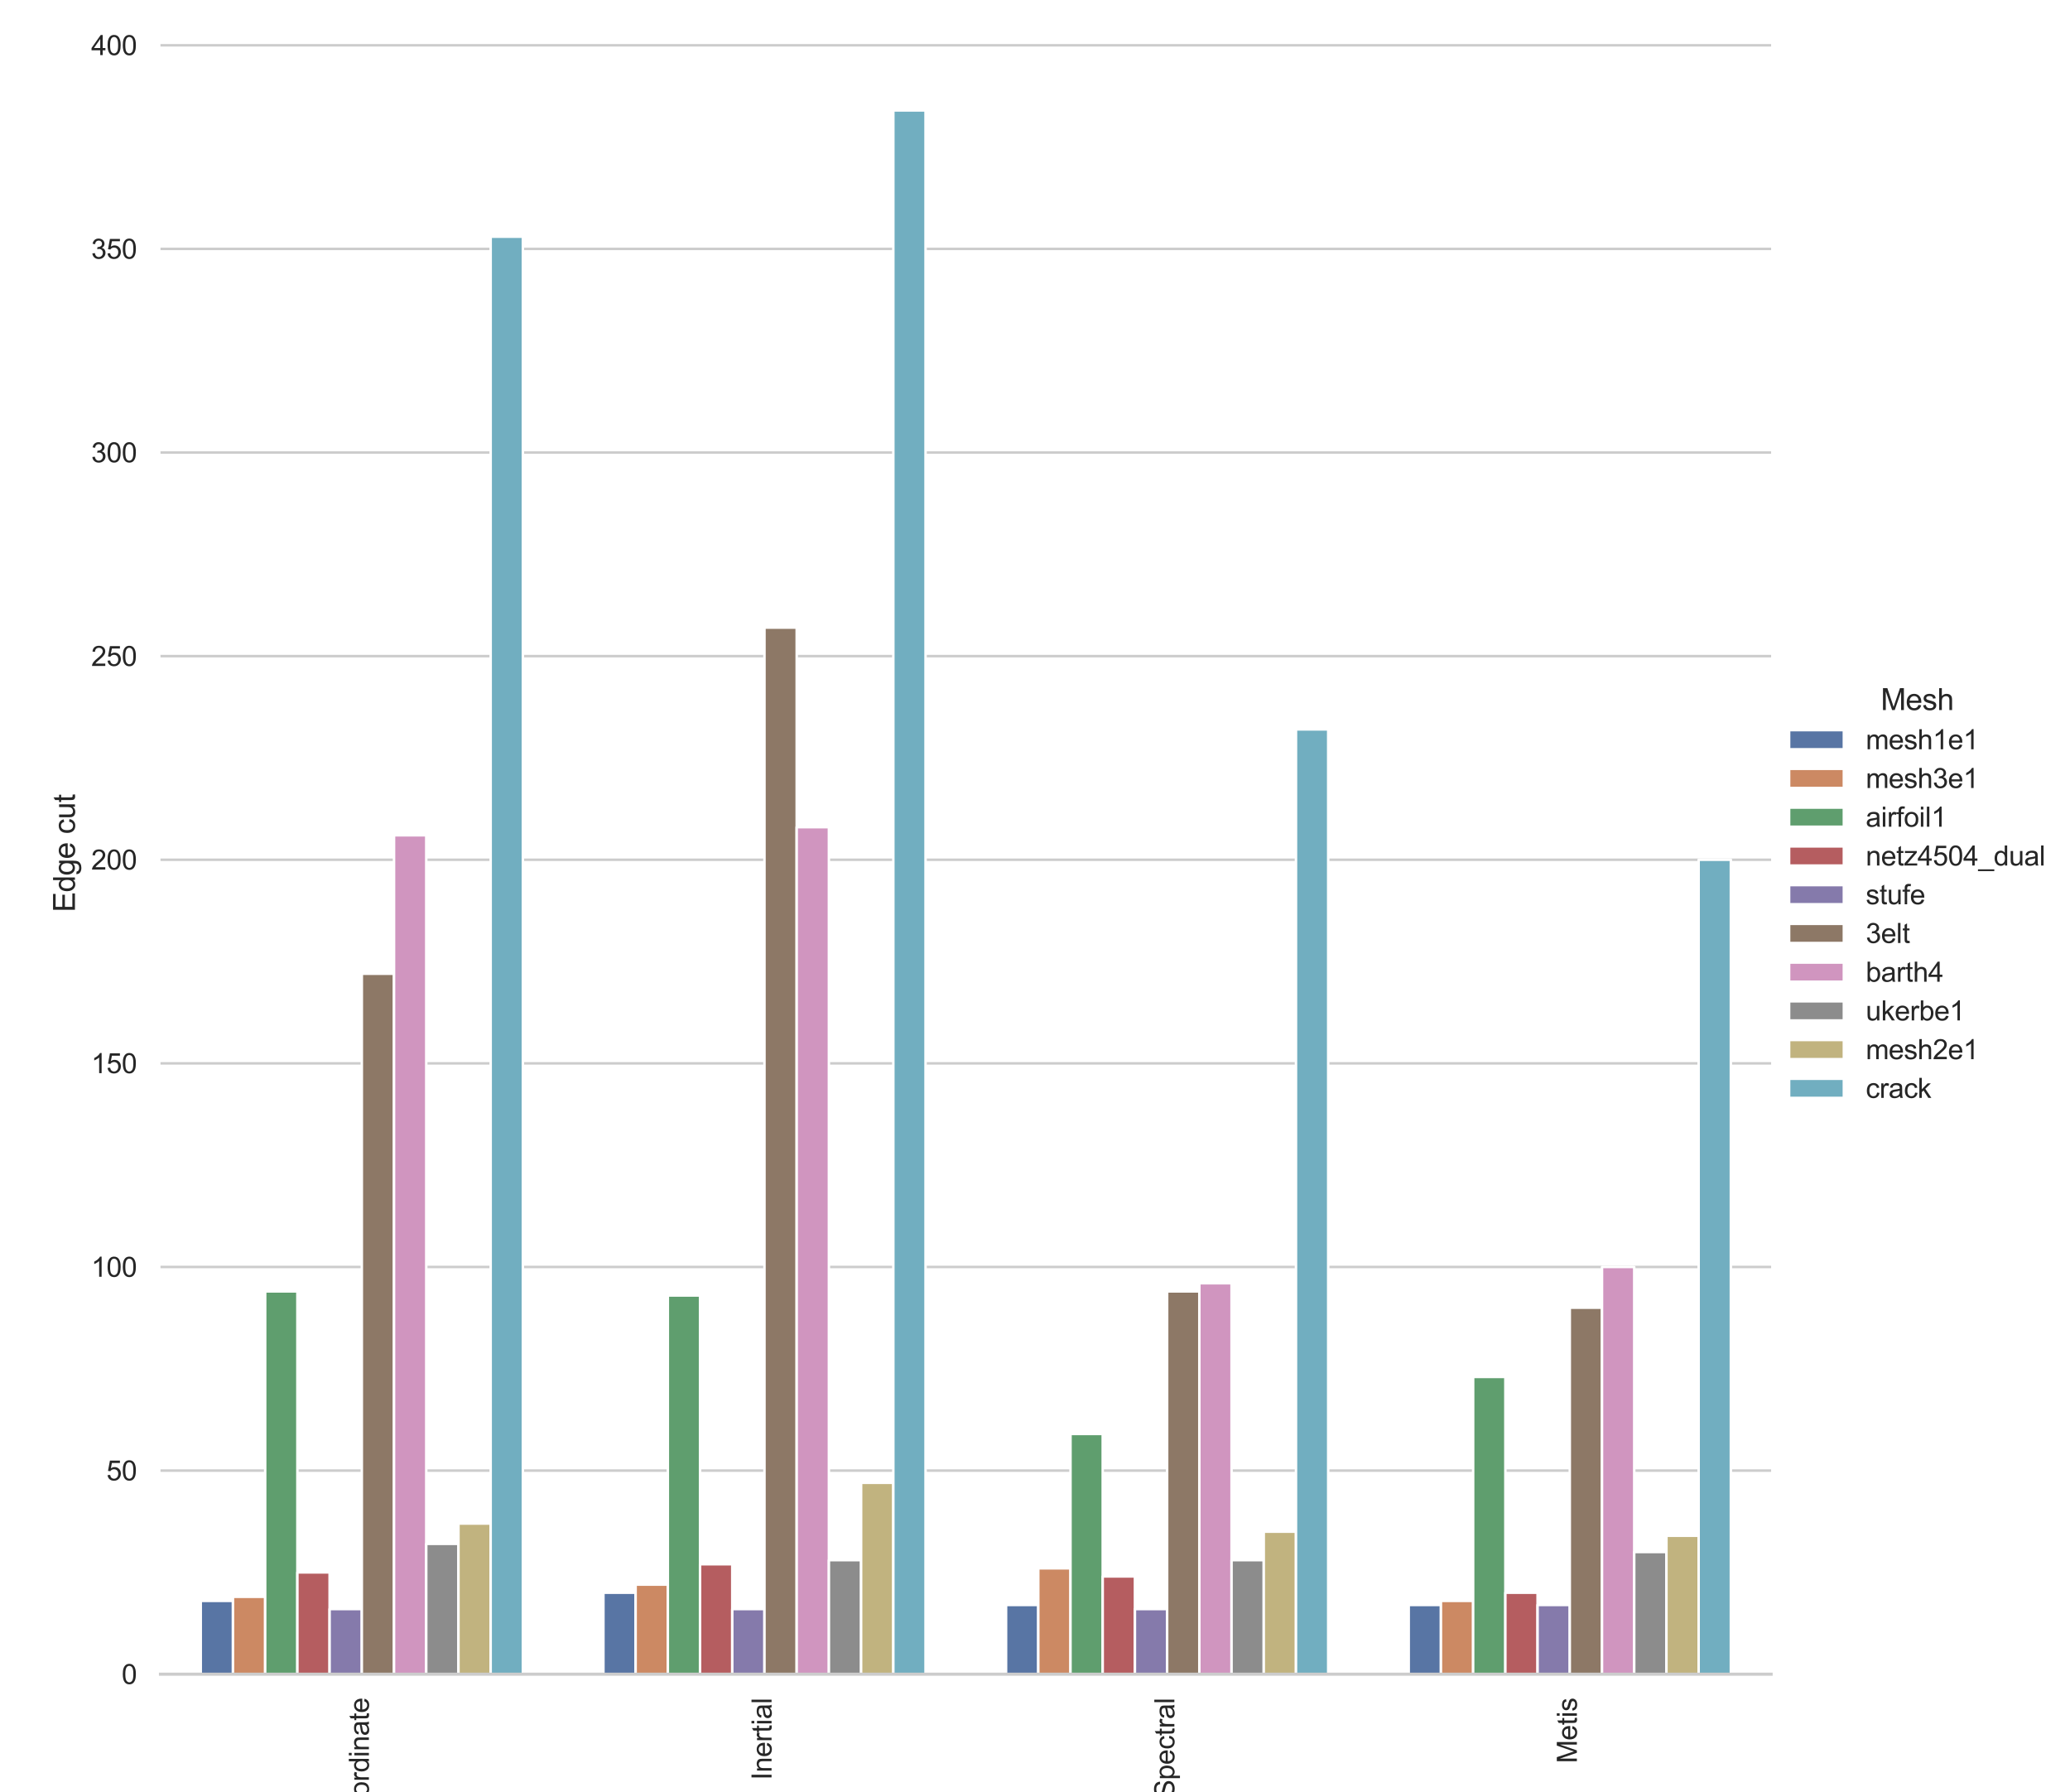 <?xml version="1.0" encoding="utf-8" standalone="no"?>
<!DOCTYPE svg PUBLIC "-//W3C//DTD SVG 1.1//EN"
  "http://www.w3.org/Graphics/SVG/1.1/DTD/svg11.dtd">
<svg xmlns:xlink="http://www.w3.org/1999/xlink" width="831.78pt" height="720pt" viewBox="0 0 831.78 720" xmlns="http://www.w3.org/2000/svg" version="1.1">
 <defs>
  <style type="text/css">*{stroke-linejoin: round; stroke-linecap: butt}</style>
 </defs>
 <g id="figure_1">
  <g id="patch_1">
   <path d="M 0 720 
L 831.78 720 
L 831.78 0 
L 0 0 
z
" style="fill: #ffffff"/>
  </g>
  <g id="axes_1">
   <g id="patch_2">
    <path d="M 64.489 672.66 
L 711.682 672.66 
L 711.682 12.96 
L 64.489 12.96 
z
" style="fill: #ffffff"/>
   </g>
   <g id="matplotlib.axis_1">
    <g id="xtick_1">
     <g id="text_1">
      <!-- Coordinate -->
      <g style="fill: #262626" transform="translate(148.232 735.969) rotate(-90) scale(0.11 -0.11)">
       <defs>
        <path id="ArialMT-43" d="M 3763 1606 
L 4369 1453 
Q 4178 706 3683 314 
Q 3188 -78 2472 -78 
Q 1731 -78 1267 223 
Q 803 525 561 1097 
Q 319 1669 319 2325 
Q 319 3041 592 3573 
Q 866 4106 1370 4382 
Q 1875 4659 2481 4659 
Q 3169 4659 3637 4309 
Q 4106 3959 4291 3325 
L 3694 3184 
Q 3534 3684 3231 3912 
Q 2928 4141 2469 4141 
Q 1941 4141 1586 3887 
Q 1231 3634 1087 3207 
Q 944 2781 944 2328 
Q 944 1744 1114 1308 
Q 1284 872 1643 656 
Q 2003 441 2422 441 
Q 2931 441 3284 734 
Q 3638 1028 3763 1606 
z
" transform="scale(0.016)"/>
        <path id="ArialMT-6f" d="M 213 1659 
Q 213 2581 725 3025 
Q 1153 3394 1769 3394 
Q 2453 3394 2887 2945 
Q 3322 2497 3322 1706 
Q 3322 1066 3130 698 
Q 2938 331 2570 128 
Q 2203 -75 1769 -75 
Q 1072 -75 642 372 
Q 213 819 213 1659 
z
M 791 1659 
Q 791 1022 1069 705 
Q 1347 388 1769 388 
Q 2188 388 2466 706 
Q 2744 1025 2744 1678 
Q 2744 2294 2464 2611 
Q 2184 2928 1769 2928 
Q 1347 2928 1069 2612 
Q 791 2297 791 1659 
z
" transform="scale(0.016)"/>
        <path id="ArialMT-72" d="M 416 0 
L 416 3319 
L 922 3319 
L 922 2816 
Q 1116 3169 1280 3281 
Q 1444 3394 1641 3394 
Q 1925 3394 2219 3213 
L 2025 2691 
Q 1819 2813 1613 2813 
Q 1428 2813 1281 2702 
Q 1134 2591 1072 2394 
Q 978 2094 978 1738 
L 978 0 
L 416 0 
z
" transform="scale(0.016)"/>
        <path id="ArialMT-64" d="M 2575 0 
L 2575 419 
Q 2259 -75 1647 -75 
Q 1250 -75 917 144 
Q 584 363 401 755 
Q 219 1147 219 1656 
Q 219 2153 384 2558 
Q 550 2963 881 3178 
Q 1213 3394 1622 3394 
Q 1922 3394 2156 3267 
Q 2391 3141 2538 2938 
L 2538 4581 
L 3097 4581 
L 3097 0 
L 2575 0 
z
M 797 1656 
Q 797 1019 1065 703 
Q 1334 388 1700 388 
Q 2069 388 2326 689 
Q 2584 991 2584 1609 
Q 2584 2291 2321 2609 
Q 2059 2928 1675 2928 
Q 1300 2928 1048 2622 
Q 797 2316 797 1656 
z
" transform="scale(0.016)"/>
        <path id="ArialMT-69" d="M 425 3934 
L 425 4581 
L 988 4581 
L 988 3934 
L 425 3934 
z
M 425 0 
L 425 3319 
L 988 3319 
L 988 0 
L 425 0 
z
" transform="scale(0.016)"/>
        <path id="ArialMT-6e" d="M 422 0 
L 422 3319 
L 928 3319 
L 928 2847 
Q 1294 3394 1984 3394 
Q 2284 3394 2536 3286 
Q 2788 3178 2913 3003 
Q 3038 2828 3088 2588 
Q 3119 2431 3119 2041 
L 3119 0 
L 2556 0 
L 2556 2019 
Q 2556 2363 2490 2533 
Q 2425 2703 2258 2804 
Q 2091 2906 1866 2906 
Q 1506 2906 1245 2678 
Q 984 2450 984 1813 
L 984 0 
L 422 0 
z
" transform="scale(0.016)"/>
        <path id="ArialMT-61" d="M 2588 409 
Q 2275 144 1986 34 
Q 1697 -75 1366 -75 
Q 819 -75 525 192 
Q 231 459 231 875 
Q 231 1119 342 1320 
Q 453 1522 633 1644 
Q 813 1766 1038 1828 
Q 1203 1872 1538 1913 
Q 2219 1994 2541 2106 
Q 2544 2222 2544 2253 
Q 2544 2597 2384 2738 
Q 2169 2928 1744 2928 
Q 1347 2928 1158 2789 
Q 969 2650 878 2297 
L 328 2372 
Q 403 2725 575 2942 
Q 747 3159 1072 3276 
Q 1397 3394 1825 3394 
Q 2250 3394 2515 3294 
Q 2781 3194 2906 3042 
Q 3031 2891 3081 2659 
Q 3109 2516 3109 2141 
L 3109 1391 
Q 3109 606 3145 398 
Q 3181 191 3288 0 
L 2700 0 
Q 2613 175 2588 409 
z
M 2541 1666 
Q 2234 1541 1622 1453 
Q 1275 1403 1131 1340 
Q 988 1278 909 1158 
Q 831 1038 831 891 
Q 831 666 1001 516 
Q 1172 366 1500 366 
Q 1825 366 2078 508 
Q 2331 650 2450 897 
Q 2541 1088 2541 1459 
L 2541 1666 
z
" transform="scale(0.016)"/>
        <path id="ArialMT-74" d="M 1650 503 
L 1731 6 
Q 1494 -44 1306 -44 
Q 1000 -44 831 53 
Q 663 150 594 308 
Q 525 466 525 972 
L 525 2881 
L 113 2881 
L 113 3319 
L 525 3319 
L 525 4141 
L 1084 4478 
L 1084 3319 
L 1650 3319 
L 1650 2881 
L 1084 2881 
L 1084 941 
Q 1084 700 1114 631 
Q 1144 563 1211 522 
Q 1278 481 1403 481 
Q 1497 481 1650 503 
z
" transform="scale(0.016)"/>
        <path id="ArialMT-65" d="M 2694 1069 
L 3275 997 
Q 3138 488 2766 206 
Q 2394 -75 1816 -75 
Q 1088 -75 661 373 
Q 234 822 234 1631 
Q 234 2469 665 2931 
Q 1097 3394 1784 3394 
Q 2450 3394 2872 2941 
Q 3294 2488 3294 1666 
Q 3294 1616 3291 1516 
L 816 1516 
Q 847 969 1125 678 
Q 1403 388 1819 388 
Q 2128 388 2347 550 
Q 2566 713 2694 1069 
z
M 847 1978 
L 2700 1978 
Q 2663 2397 2488 2606 
Q 2219 2931 1791 2931 
Q 1403 2931 1139 2672 
Q 875 2413 847 1978 
z
" transform="scale(0.016)"/>
       </defs>
       <use xlink:href="#ArialMT-43"/>
       <use xlink:href="#ArialMT-6f" x="72.217"/>
       <use xlink:href="#ArialMT-6f" x="127.832"/>
       <use xlink:href="#ArialMT-72" x="183.447"/>
       <use xlink:href="#ArialMT-64" x="216.748"/>
       <use xlink:href="#ArialMT-69" x="272.363"/>
       <use xlink:href="#ArialMT-6e" x="294.58"/>
       <use xlink:href="#ArialMT-61" x="350.195"/>
       <use xlink:href="#ArialMT-74" x="405.811"/>
       <use xlink:href="#ArialMT-65" x="433.594"/>
      </g>
     </g>
    </g>
    <g id="xtick_2">
     <g id="text_2">
      <!-- Inertial -->
      <g style="fill: #262626" transform="translate(310.03 715.174) rotate(-90) scale(0.11 -0.11)">
       <defs>
        <path id="ArialMT-49" d="M 597 0 
L 597 4581 
L 1203 4581 
L 1203 0 
L 597 0 
z
" transform="scale(0.016)"/>
        <path id="ArialMT-6c" d="M 409 0 
L 409 4581 
L 972 4581 
L 972 0 
L 409 0 
z
" transform="scale(0.016)"/>
       </defs>
       <use xlink:href="#ArialMT-49"/>
       <use xlink:href="#ArialMT-6e" x="27.783"/>
       <use xlink:href="#ArialMT-65" x="83.398"/>
       <use xlink:href="#ArialMT-72" x="139.014"/>
       <use xlink:href="#ArialMT-74" x="172.314"/>
       <use xlink:href="#ArialMT-69" x="200.098"/>
       <use xlink:href="#ArialMT-61" x="222.314"/>
       <use xlink:href="#ArialMT-6c" x="277.93"/>
      </g>
     </g>
    </g>
    <g id="xtick_3">
     <g id="text_3">
      <!-- Spectral -->
      <g style="fill: #262626" transform="translate(471.895 722.511) rotate(-90) scale(0.11 -0.11)">
       <defs>
        <path id="ArialMT-53" d="M 288 1472 
L 859 1522 
Q 900 1178 1048 958 
Q 1197 738 1509 602 
Q 1822 466 2213 466 
Q 2559 466 2825 569 
Q 3091 672 3220 851 
Q 3350 1031 3350 1244 
Q 3350 1459 3225 1620 
Q 3100 1781 2813 1891 
Q 2628 1963 1997 2114 
Q 1366 2266 1113 2400 
Q 784 2572 623 2826 
Q 463 3081 463 3397 
Q 463 3744 659 4045 
Q 856 4347 1234 4503 
Q 1613 4659 2075 4659 
Q 2584 4659 2973 4495 
Q 3363 4331 3572 4012 
Q 3781 3694 3797 3291 
L 3216 3247 
Q 3169 3681 2898 3903 
Q 2628 4125 2100 4125 
Q 1550 4125 1298 3923 
Q 1047 3722 1047 3438 
Q 1047 3191 1225 3031 
Q 1400 2872 2139 2705 
Q 2878 2538 3153 2413 
Q 3553 2228 3743 1945 
Q 3934 1663 3934 1294 
Q 3934 928 3725 604 
Q 3516 281 3123 101 
Q 2731 -78 2241 -78 
Q 1619 -78 1198 103 
Q 778 284 539 648 
Q 300 1013 288 1472 
z
" transform="scale(0.016)"/>
        <path id="ArialMT-70" d="M 422 -1272 
L 422 3319 
L 934 3319 
L 934 2888 
Q 1116 3141 1344 3267 
Q 1572 3394 1897 3394 
Q 2322 3394 2647 3175 
Q 2972 2956 3137 2557 
Q 3303 2159 3303 1684 
Q 3303 1175 3120 767 
Q 2938 359 2589 142 
Q 2241 -75 1856 -75 
Q 1575 -75 1351 44 
Q 1128 163 984 344 
L 984 -1272 
L 422 -1272 
z
M 931 1641 
Q 931 1000 1190 694 
Q 1450 388 1819 388 
Q 2194 388 2461 705 
Q 2728 1022 2728 1688 
Q 2728 2322 2467 2637 
Q 2206 2953 1844 2953 
Q 1484 2953 1207 2617 
Q 931 2281 931 1641 
z
" transform="scale(0.016)"/>
        <path id="ArialMT-63" d="M 2588 1216 
L 3141 1144 
Q 3050 572 2676 248 
Q 2303 -75 1759 -75 
Q 1078 -75 664 370 
Q 250 816 250 1647 
Q 250 2184 428 2587 
Q 606 2991 970 3192 
Q 1334 3394 1763 3394 
Q 2303 3394 2647 3120 
Q 2991 2847 3088 2344 
L 2541 2259 
Q 2463 2594 2264 2762 
Q 2066 2931 1784 2931 
Q 1359 2931 1093 2626 
Q 828 2322 828 1663 
Q 828 994 1084 691 
Q 1341 388 1753 388 
Q 2084 388 2306 591 
Q 2528 794 2588 1216 
z
" transform="scale(0.016)"/>
       </defs>
       <use xlink:href="#ArialMT-53"/>
       <use xlink:href="#ArialMT-70" x="66.699"/>
       <use xlink:href="#ArialMT-65" x="122.314"/>
       <use xlink:href="#ArialMT-63" x="177.93"/>
       <use xlink:href="#ArialMT-74" x="227.93"/>
       <use xlink:href="#ArialMT-72" x="255.713"/>
       <use xlink:href="#ArialMT-61" x="289.014"/>
       <use xlink:href="#ArialMT-6c" x="344.629"/>
      </g>
     </g>
    </g>
    <g id="xtick_4">
     <g id="text_4">
      <!-- Metis -->
      <g style="fill: #262626" transform="translate(633.627 708.44) rotate(-90) scale(0.11 -0.11)">
       <defs>
        <path id="ArialMT-4d" d="M 475 0 
L 475 4581 
L 1388 4581 
L 2472 1338 
Q 2622 884 2691 659 
Q 2769 909 2934 1394 
L 4031 4581 
L 4847 4581 
L 4847 0 
L 4263 0 
L 4263 3834 
L 2931 0 
L 2384 0 
L 1059 3900 
L 1059 0 
L 475 0 
z
" transform="scale(0.016)"/>
        <path id="ArialMT-73" d="M 197 991 
L 753 1078 
Q 800 744 1014 566 
Q 1228 388 1613 388 
Q 2000 388 2187 545 
Q 2375 703 2375 916 
Q 2375 1106 2209 1216 
Q 2094 1291 1634 1406 
Q 1016 1563 777 1677 
Q 538 1791 414 1992 
Q 291 2194 291 2438 
Q 291 2659 392 2848 
Q 494 3038 669 3163 
Q 800 3259 1026 3326 
Q 1253 3394 1513 3394 
Q 1903 3394 2198 3281 
Q 2494 3169 2634 2976 
Q 2775 2784 2828 2463 
L 2278 2388 
Q 2241 2644 2061 2787 
Q 1881 2931 1553 2931 
Q 1166 2931 1000 2803 
Q 834 2675 834 2503 
Q 834 2394 903 2306 
Q 972 2216 1119 2156 
Q 1203 2125 1616 2013 
Q 2213 1853 2448 1751 
Q 2684 1650 2818 1456 
Q 2953 1263 2953 975 
Q 2953 694 2789 445 
Q 2625 197 2315 61 
Q 2006 -75 1616 -75 
Q 969 -75 630 194 
Q 291 463 197 991 
z
" transform="scale(0.016)"/>
       </defs>
       <use xlink:href="#ArialMT-4d"/>
       <use xlink:href="#ArialMT-65" x="83.301"/>
       <use xlink:href="#ArialMT-74" x="138.916"/>
       <use xlink:href="#ArialMT-69" x="166.699"/>
       <use xlink:href="#ArialMT-73" x="188.916"/>
      </g>
     </g>
    </g>
    <g id="text_5">
     <!-- Mesh -->
     <g style="fill: #262626" transform="translate(373.415 748.558) scale(0.12 -0.12)">
      <defs>
       <path id="ArialMT-68" d="M 422 0 
L 422 4581 
L 984 4581 
L 984 2938 
Q 1378 3394 1978 3394 
Q 2347 3394 2619 3248 
Q 2891 3103 3008 2847 
Q 3125 2591 3125 2103 
L 3125 0 
L 2563 0 
L 2563 2103 
Q 2563 2525 2380 2717 
Q 2197 2909 1863 2909 
Q 1613 2909 1392 2779 
Q 1172 2650 1078 2428 
Q 984 2206 984 1816 
L 984 0 
L 422 0 
z
" transform="scale(0.016)"/>
      </defs>
      <use xlink:href="#ArialMT-4d"/>
      <use xlink:href="#ArialMT-65" x="83.301"/>
      <use xlink:href="#ArialMT-73" x="138.916"/>
      <use xlink:href="#ArialMT-68" x="188.916"/>
     </g>
    </g>
   </g>
   <g id="matplotlib.axis_2">
    <g id="ytick_1">
     <g id="line2d_1">
      <path d="M 64.489 672.66 
L 711.682 672.66 
" clip-path="url(#p81397858a5)" style="fill: none; stroke: #cccccc; stroke-linecap: round"/>
     </g>
     <g id="text_6">
      <!-- 0 -->
      <g style="fill: #262626" transform="translate(48.872 676.597) scale(0.11 -0.11)">
       <defs>
        <path id="ArialMT-30" d="M 266 2259 
Q 266 3072 433 3567 
Q 600 4063 929 4331 
Q 1259 4600 1759 4600 
Q 2128 4600 2406 4451 
Q 2684 4303 2865 4023 
Q 3047 3744 3150 3342 
Q 3253 2941 3253 2259 
Q 3253 1453 3087 958 
Q 2922 463 2592 192 
Q 2263 -78 1759 -78 
Q 1097 -78 719 397 
Q 266 969 266 2259 
z
M 844 2259 
Q 844 1131 1108 757 
Q 1372 384 1759 384 
Q 2147 384 2411 759 
Q 2675 1134 2675 2259 
Q 2675 3391 2411 3762 
Q 2147 4134 1753 4134 
Q 1366 4134 1134 3806 
Q 844 3388 844 2259 
z
" transform="scale(0.016)"/>
       </defs>
       <use xlink:href="#ArialMT-30"/>
      </g>
     </g>
    </g>
    <g id="ytick_2">
     <g id="line2d_2">
      <path d="M 64.489 590.852 
L 711.682 590.852 
" clip-path="url(#p81397858a5)" style="fill: none; stroke: #cccccc; stroke-linecap: round"/>
     </g>
     <g id="text_7">
      <!-- 50 -->
      <g style="fill: #262626" transform="translate(42.755 594.789) scale(0.11 -0.11)">
       <defs>
        <path id="ArialMT-35" d="M 266 1200 
L 856 1250 
Q 922 819 1161 601 
Q 1400 384 1738 384 
Q 2144 384 2425 690 
Q 2706 997 2706 1503 
Q 2706 1984 2436 2262 
Q 2166 2541 1728 2541 
Q 1456 2541 1237 2417 
Q 1019 2294 894 2097 
L 366 2166 
L 809 4519 
L 3088 4519 
L 3088 3981 
L 1259 3981 
L 1013 2750 
Q 1425 3038 1878 3038 
Q 2478 3038 2890 2622 
Q 3303 2206 3303 1553 
Q 3303 931 2941 478 
Q 2500 -78 1738 -78 
Q 1113 -78 717 272 
Q 322 622 266 1200 
z
" transform="scale(0.016)"/>
       </defs>
       <use xlink:href="#ArialMT-35"/>
       <use xlink:href="#ArialMT-30" x="55.615"/>
      </g>
     </g>
    </g>
    <g id="ytick_3">
     <g id="line2d_3">
      <path d="M 64.489 509.044 
L 711.682 509.044 
" clip-path="url(#p81397858a5)" style="fill: none; stroke: #cccccc; stroke-linecap: round"/>
     </g>
     <g id="text_8">
      <!-- 100 -->
      <g style="fill: #262626" transform="translate(36.638 512.981) scale(0.11 -0.11)">
       <defs>
        <path id="ArialMT-31" d="M 2384 0 
L 1822 0 
L 1822 3584 
Q 1619 3391 1289 3197 
Q 959 3003 697 2906 
L 697 3450 
Q 1169 3672 1522 3987 
Q 1875 4303 2022 4600 
L 2384 4600 
L 2384 0 
z
" transform="scale(0.016)"/>
       </defs>
       <use xlink:href="#ArialMT-31"/>
       <use xlink:href="#ArialMT-30" x="55.615"/>
       <use xlink:href="#ArialMT-30" x="111.23"/>
      </g>
     </g>
    </g>
    <g id="ytick_4">
     <g id="line2d_4">
      <path d="M 64.489 427.236 
L 711.682 427.236 
" clip-path="url(#p81397858a5)" style="fill: none; stroke: #cccccc; stroke-linecap: round"/>
     </g>
     <g id="text_9">
      <!-- 150 -->
      <g style="fill: #262626" transform="translate(36.638 431.173) scale(0.11 -0.11)">
       <use xlink:href="#ArialMT-31"/>
       <use xlink:href="#ArialMT-35" x="55.615"/>
       <use xlink:href="#ArialMT-30" x="111.23"/>
      </g>
     </g>
    </g>
    <g id="ytick_5">
     <g id="line2d_5">
      <path d="M 64.489 345.428 
L 711.682 345.428 
" clip-path="url(#p81397858a5)" style="fill: none; stroke: #cccccc; stroke-linecap: round"/>
     </g>
     <g id="text_10">
      <!-- 200 -->
      <g style="fill: #262626" transform="translate(36.638 349.365) scale(0.11 -0.11)">
       <defs>
        <path id="ArialMT-32" d="M 3222 541 
L 3222 0 
L 194 0 
Q 188 203 259 391 
Q 375 700 629 1000 
Q 884 1300 1366 1694 
Q 2113 2306 2375 2664 
Q 2638 3022 2638 3341 
Q 2638 3675 2398 3904 
Q 2159 4134 1775 4134 
Q 1369 4134 1125 3890 
Q 881 3647 878 3216 
L 300 3275 
Q 359 3922 746 4261 
Q 1134 4600 1788 4600 
Q 2447 4600 2831 4234 
Q 3216 3869 3216 3328 
Q 3216 3053 3103 2787 
Q 2991 2522 2730 2228 
Q 2469 1934 1863 1422 
Q 1356 997 1212 845 
Q 1069 694 975 541 
L 3222 541 
z
" transform="scale(0.016)"/>
       </defs>
       <use xlink:href="#ArialMT-32"/>
       <use xlink:href="#ArialMT-30" x="55.615"/>
       <use xlink:href="#ArialMT-30" x="111.23"/>
      </g>
     </g>
    </g>
    <g id="ytick_6">
     <g id="line2d_6">
      <path d="M 64.489 263.62 
L 711.682 263.62 
" clip-path="url(#p81397858a5)" style="fill: none; stroke: #cccccc; stroke-linecap: round"/>
     </g>
     <g id="text_11">
      <!-- 250 -->
      <g style="fill: #262626" transform="translate(36.638 267.557) scale(0.11 -0.11)">
       <use xlink:href="#ArialMT-32"/>
       <use xlink:href="#ArialMT-35" x="55.615"/>
       <use xlink:href="#ArialMT-30" x="111.23"/>
      </g>
     </g>
    </g>
    <g id="ytick_7">
     <g id="line2d_7">
      <path d="M 64.489 181.812 
L 711.682 181.812 
" clip-path="url(#p81397858a5)" style="fill: none; stroke: #cccccc; stroke-linecap: round"/>
     </g>
     <g id="text_12">
      <!-- 300 -->
      <g style="fill: #262626" transform="translate(36.638 185.749) scale(0.11 -0.11)">
       <defs>
        <path id="ArialMT-33" d="M 269 1209 
L 831 1284 
Q 928 806 1161 595 
Q 1394 384 1728 384 
Q 2125 384 2398 659 
Q 2672 934 2672 1341 
Q 2672 1728 2419 1979 
Q 2166 2231 1775 2231 
Q 1616 2231 1378 2169 
L 1441 2663 
Q 1497 2656 1531 2656 
Q 1891 2656 2178 2843 
Q 2466 3031 2466 3422 
Q 2466 3731 2256 3934 
Q 2047 4138 1716 4138 
Q 1388 4138 1169 3931 
Q 950 3725 888 3313 
L 325 3413 
Q 428 3978 793 4289 
Q 1159 4600 1703 4600 
Q 2078 4600 2393 4439 
Q 2709 4278 2876 4000 
Q 3044 3722 3044 3409 
Q 3044 3113 2884 2869 
Q 2725 2625 2413 2481 
Q 2819 2388 3044 2092 
Q 3269 1797 3269 1353 
Q 3269 753 2831 336 
Q 2394 -81 1725 -81 
Q 1122 -81 723 278 
Q 325 638 269 1209 
z
" transform="scale(0.016)"/>
       </defs>
       <use xlink:href="#ArialMT-33"/>
       <use xlink:href="#ArialMT-30" x="55.615"/>
       <use xlink:href="#ArialMT-30" x="111.23"/>
      </g>
     </g>
    </g>
    <g id="ytick_8">
     <g id="line2d_8">
      <path d="M 64.489 100.004 
L 711.682 100.004 
" clip-path="url(#p81397858a5)" style="fill: none; stroke: #cccccc; stroke-linecap: round"/>
     </g>
     <g id="text_13">
      <!-- 350 -->
      <g style="fill: #262626" transform="translate(36.638 103.941) scale(0.11 -0.11)">
       <use xlink:href="#ArialMT-33"/>
       <use xlink:href="#ArialMT-35" x="55.615"/>
       <use xlink:href="#ArialMT-30" x="111.23"/>
      </g>
     </g>
    </g>
    <g id="ytick_9">
     <g id="line2d_9">
      <path d="M 64.489 18.196 
L 711.682 18.196 
" clip-path="url(#p81397858a5)" style="fill: none; stroke: #cccccc; stroke-linecap: round"/>
     </g>
     <g id="text_14">
      <!-- 400 -->
      <g style="fill: #262626" transform="translate(36.638 22.133) scale(0.11 -0.11)">
       <defs>
        <path id="ArialMT-34" d="M 2069 0 
L 2069 1097 
L 81 1097 
L 81 1613 
L 2172 4581 
L 2631 4581 
L 2631 1613 
L 3250 1613 
L 3250 1097 
L 2631 1097 
L 2631 0 
L 2069 0 
z
M 2069 1613 
L 2069 3678 
L 634 1613 
L 2069 1613 
z
" transform="scale(0.016)"/>
       </defs>
       <use xlink:href="#ArialMT-34"/>
       <use xlink:href="#ArialMT-30" x="55.615"/>
       <use xlink:href="#ArialMT-30" x="111.23"/>
      </g>
     </g>
    </g>
    <g id="text_15">
     <!-- Edge cut -->
     <g style="fill: #262626" transform="translate(30.112 366.492) rotate(-90) scale(0.12 -0.12)">
      <defs>
       <path id="ArialMT-45" d="M 506 0 
L 506 4581 
L 3819 4581 
L 3819 4041 
L 1113 4041 
L 1113 2638 
L 3647 2638 
L 3647 2100 
L 1113 2100 
L 1113 541 
L 3925 541 
L 3925 0 
L 506 0 
z
" transform="scale(0.016)"/>
       <path id="ArialMT-67" d="M 319 -275 
L 866 -356 
Q 900 -609 1056 -725 
Q 1266 -881 1628 -881 
Q 2019 -881 2231 -725 
Q 2444 -569 2519 -288 
Q 2563 -116 2559 434 
Q 2191 0 1641 0 
Q 956 0 581 494 
Q 206 988 206 1678 
Q 206 2153 378 2554 
Q 550 2956 876 3175 
Q 1203 3394 1644 3394 
Q 2231 3394 2613 2919 
L 2613 3319 
L 3131 3319 
L 3131 450 
Q 3131 -325 2973 -648 
Q 2816 -972 2473 -1159 
Q 2131 -1347 1631 -1347 
Q 1038 -1347 672 -1080 
Q 306 -813 319 -275 
z
M 784 1719 
Q 784 1066 1043 766 
Q 1303 466 1694 466 
Q 2081 466 2343 764 
Q 2606 1063 2606 1700 
Q 2606 2309 2336 2618 
Q 2066 2928 1684 2928 
Q 1309 2928 1046 2623 
Q 784 2319 784 1719 
z
" transform="scale(0.016)"/>
       <path id="ArialMT-20" transform="scale(0.016)"/>
       <path id="ArialMT-75" d="M 2597 0 
L 2597 488 
Q 2209 -75 1544 -75 
Q 1250 -75 995 37 
Q 741 150 617 320 
Q 494 491 444 738 
Q 409 903 409 1263 
L 409 3319 
L 972 3319 
L 972 1478 
Q 972 1038 1006 884 
Q 1059 663 1231 536 
Q 1403 409 1656 409 
Q 1909 409 2131 539 
Q 2353 669 2445 892 
Q 2538 1116 2538 1541 
L 2538 3319 
L 3100 3319 
L 3100 0 
L 2597 0 
z
" transform="scale(0.016)"/>
      </defs>
      <use xlink:href="#ArialMT-45"/>
      <use xlink:href="#ArialMT-64" x="66.699"/>
      <use xlink:href="#ArialMT-67" x="122.314"/>
      <use xlink:href="#ArialMT-65" x="177.93"/>
      <use xlink:href="#ArialMT-20" x="233.545"/>
      <use xlink:href="#ArialMT-63" x="261.328"/>
      <use xlink:href="#ArialMT-75" x="311.328"/>
      <use xlink:href="#ArialMT-74" x="366.943"/>
     </g>
    </g>
   </g>
   <g id="patch_3">
    <path d="M 80.669 672.66 
L 93.613 672.66 
L 93.613 643.209 
L 80.669 643.209 
z
" clip-path="url(#p81397858a5)" style="fill: #5875a4; stroke: #ffffff; stroke-linejoin: miter"/>
   </g>
   <g id="patch_4">
    <path d="M 242.467 672.66 
L 255.411 672.66 
L 255.411 639.937 
L 242.467 639.937 
z
" clip-path="url(#p81397858a5)" style="fill: #5875a4; stroke: #ffffff; stroke-linejoin: miter"/>
   </g>
   <g id="patch_5">
    <path d="M 404.265 672.66 
L 417.209 672.66 
L 417.209 644.845 
L 404.265 644.845 
z
" clip-path="url(#p81397858a5)" style="fill: #5875a4; stroke: #ffffff; stroke-linejoin: miter"/>
   </g>
   <g id="patch_6">
    <path d="M 566.064 672.66 
L 579.008 672.66 
L 579.008 644.845 
L 566.064 644.845 
z
" clip-path="url(#p81397858a5)" style="fill: #5875a4; stroke: #ffffff; stroke-linejoin: miter"/>
   </g>
   <g id="patch_7">
    <path d="M 93.613 672.66 
L 106.557 672.66 
L 106.557 641.573 
L 93.613 641.573 
z
" clip-path="url(#p81397858a5)" style="fill: #cc8963; stroke: #ffffff; stroke-linejoin: miter"/>
   </g>
   <g id="patch_8">
    <path d="M 255.411 672.66 
L 268.355 672.66 
L 268.355 636.664 
L 255.411 636.664 
z
" clip-path="url(#p81397858a5)" style="fill: #cc8963; stroke: #ffffff; stroke-linejoin: miter"/>
   </g>
   <g id="patch_9">
    <path d="M 417.209 672.66 
L 430.153 672.66 
L 430.153 630.12 
L 417.209 630.12 
z
" clip-path="url(#p81397858a5)" style="fill: #cc8963; stroke: #ffffff; stroke-linejoin: miter"/>
   </g>
   <g id="patch_10">
    <path d="M 579.008 672.66 
L 591.951 672.66 
L 591.951 643.209 
L 579.008 643.209 
z
" clip-path="url(#p81397858a5)" style="fill: #cc8963; stroke: #ffffff; stroke-linejoin: miter"/>
   </g>
   <g id="patch_11">
    <path d="M 106.557 672.66 
L 119.5 672.66 
L 119.5 518.861 
L 106.557 518.861 
z
" clip-path="url(#p81397858a5)" style="fill: #5f9e6e; stroke: #ffffff; stroke-linejoin: miter"/>
   </g>
   <g id="patch_12">
    <path d="M 268.355 672.66 
L 281.299 672.66 
L 281.299 520.497 
L 268.355 520.497 
z
" clip-path="url(#p81397858a5)" style="fill: #5f9e6e; stroke: #ffffff; stroke-linejoin: miter"/>
   </g>
   <g id="patch_13">
    <path d="M 430.153 672.66 
L 443.097 672.66 
L 443.097 576.127 
L 430.153 576.127 
z
" clip-path="url(#p81397858a5)" style="fill: #5f9e6e; stroke: #ffffff; stroke-linejoin: miter"/>
   </g>
   <g id="patch_14">
    <path d="M 591.951 672.66 
L 604.895 672.66 
L 604.895 553.22 
L 591.951 553.22 
z
" clip-path="url(#p81397858a5)" style="fill: #5f9e6e; stroke: #ffffff; stroke-linejoin: miter"/>
   </g>
   <g id="patch_15">
    <path d="M 119.5 672.66 
L 132.444 672.66 
L 132.444 631.756 
L 119.5 631.756 
z
" clip-path="url(#p81397858a5)" style="fill: #b55d60; stroke: #ffffff; stroke-linejoin: miter"/>
   </g>
   <g id="patch_16">
    <path d="M 281.299 672.66 
L 294.243 672.66 
L 294.243 628.484 
L 281.299 628.484 
z
" clip-path="url(#p81397858a5)" style="fill: #b55d60; stroke: #ffffff; stroke-linejoin: miter"/>
   </g>
   <g id="patch_17">
    <path d="M 443.097 672.66 
L 456.041 672.66 
L 456.041 633.392 
L 443.097 633.392 
z
" clip-path="url(#p81397858a5)" style="fill: #b55d60; stroke: #ffffff; stroke-linejoin: miter"/>
   </g>
   <g id="patch_18">
    <path d="M 604.895 672.66 
L 617.839 672.66 
L 617.839 639.937 
L 604.895 639.937 
z
" clip-path="url(#p81397858a5)" style="fill: #b55d60; stroke: #ffffff; stroke-linejoin: miter"/>
   </g>
   <g id="patch_19">
    <path d="M 132.444 672.66 
L 145.388 672.66 
L 145.388 646.481 
L 132.444 646.481 
z
" clip-path="url(#p81397858a5)" style="fill: #857aab; stroke: #ffffff; stroke-linejoin: miter"/>
   </g>
   <g id="patch_20">
    <path d="M 294.243 672.66 
L 307.186 672.66 
L 307.186 646.481 
L 294.243 646.481 
z
" clip-path="url(#p81397858a5)" style="fill: #857aab; stroke: #ffffff; stroke-linejoin: miter"/>
   </g>
   <g id="patch_21">
    <path d="M 456.041 672.66 
L 468.985 672.66 
L 468.985 646.481 
L 456.041 646.481 
z
" clip-path="url(#p81397858a5)" style="fill: #857aab; stroke: #ffffff; stroke-linejoin: miter"/>
   </g>
   <g id="patch_22">
    <path d="M 617.839 672.66 
L 630.783 672.66 
L 630.783 644.845 
L 617.839 644.845 
z
" clip-path="url(#p81397858a5)" style="fill: #857aab; stroke: #ffffff; stroke-linejoin: miter"/>
   </g>
   <g id="patch_23">
    <path d="M 145.388 672.66 
L 158.332 672.66 
L 158.332 391.24 
L 145.388 391.24 
z
" clip-path="url(#p81397858a5)" style="fill: #8d7866; stroke: #ffffff; stroke-linejoin: miter"/>
   </g>
   <g id="patch_24">
    <path d="M 307.186 672.66 
L 320.13 672.66 
L 320.13 252.167 
L 307.186 252.167 
z
" clip-path="url(#p81397858a5)" style="fill: #8d7866; stroke: #ffffff; stroke-linejoin: miter"/>
   </g>
   <g id="patch_25">
    <path d="M 468.985 672.66 
L 481.929 672.66 
L 481.929 518.861 
L 468.985 518.861 
z
" clip-path="url(#p81397858a5)" style="fill: #8d7866; stroke: #ffffff; stroke-linejoin: miter"/>
   </g>
   <g id="patch_26">
    <path d="M 630.783 672.66 
L 643.727 672.66 
L 643.727 525.406 
L 630.783 525.406 
z
" clip-path="url(#p81397858a5)" style="fill: #8d7866; stroke: #ffffff; stroke-linejoin: miter"/>
   </g>
   <g id="patch_27">
    <path d="M 158.332 672.66 
L 171.276 672.66 
L 171.276 335.611 
L 158.332 335.611 
z
" clip-path="url(#p81397858a5)" style="fill: #d095bf; stroke: #ffffff; stroke-linejoin: miter"/>
   </g>
   <g id="patch_28">
    <path d="M 320.13 672.66 
L 333.074 672.66 
L 333.074 332.339 
L 320.13 332.339 
z
" clip-path="url(#p81397858a5)" style="fill: #d095bf; stroke: #ffffff; stroke-linejoin: miter"/>
   </g>
   <g id="patch_29">
    <path d="M 481.929 672.66 
L 494.872 672.66 
L 494.872 515.589 
L 481.929 515.589 
z
" clip-path="url(#p81397858a5)" style="fill: #d095bf; stroke: #ffffff; stroke-linejoin: miter"/>
   </g>
   <g id="patch_30">
    <path d="M 643.727 672.66 
L 656.671 672.66 
L 656.671 509.044 
L 643.727 509.044 
z
" clip-path="url(#p81397858a5)" style="fill: #d095bf; stroke: #ffffff; stroke-linejoin: miter"/>
   </g>
   <g id="patch_31">
    <path d="M 171.276 672.66 
L 184.22 672.66 
L 184.22 620.303 
L 171.276 620.303 
z
" clip-path="url(#p81397858a5)" style="fill: #8c8c8c; stroke: #ffffff; stroke-linejoin: miter"/>
   </g>
   <g id="patch_32">
    <path d="M 333.074 672.66 
L 346.018 672.66 
L 346.018 626.847 
L 333.074 626.847 
z
" clip-path="url(#p81397858a5)" style="fill: #8c8c8c; stroke: #ffffff; stroke-linejoin: miter"/>
   </g>
   <g id="patch_33">
    <path d="M 494.872 672.66 
L 507.816 672.66 
L 507.816 626.847 
L 494.872 626.847 
z
" clip-path="url(#p81397858a5)" style="fill: #8c8c8c; stroke: #ffffff; stroke-linejoin: miter"/>
   </g>
   <g id="patch_34">
    <path d="M 656.671 672.66 
L 669.615 672.66 
L 669.615 623.575 
L 656.671 623.575 
z
" clip-path="url(#p81397858a5)" style="fill: #8c8c8c; stroke: #ffffff; stroke-linejoin: miter"/>
   </g>
   <g id="patch_35">
    <path d="M 184.22 672.66 
L 197.164 672.66 
L 197.164 612.122 
L 184.22 612.122 
z
" clip-path="url(#p81397858a5)" style="fill: #c1b37f; stroke: #ffffff; stroke-linejoin: miter"/>
   </g>
   <g id="patch_36">
    <path d="M 346.018 672.66 
L 358.962 672.66 
L 358.962 595.76 
L 346.018 595.76 
z
" clip-path="url(#p81397858a5)" style="fill: #c1b37f; stroke: #ffffff; stroke-linejoin: miter"/>
   </g>
   <g id="patch_37">
    <path d="M 507.816 672.66 
L 520.76 672.66 
L 520.76 615.394 
L 507.816 615.394 
z
" clip-path="url(#p81397858a5)" style="fill: #c1b37f; stroke: #ffffff; stroke-linejoin: miter"/>
   </g>
   <g id="patch_38">
    <path d="M 669.615 672.66 
L 682.559 672.66 
L 682.559 617.031 
L 669.615 617.031 
z
" clip-path="url(#p81397858a5)" style="fill: #c1b37f; stroke: #ffffff; stroke-linejoin: miter"/>
   </g>
   <g id="patch_39">
    <path d="M 197.164 672.66 
L 210.107 672.66 
L 210.107 95.095 
L 197.164 95.095 
z
" clip-path="url(#p81397858a5)" style="fill: #71aec0; stroke: #ffffff; stroke-linejoin: miter"/>
   </g>
   <g id="patch_40">
    <path d="M 358.962 672.66 
L 371.906 672.66 
L 371.906 44.374 
L 358.962 44.374 
z
" clip-path="url(#p81397858a5)" style="fill: #71aec0; stroke: #ffffff; stroke-linejoin: miter"/>
   </g>
   <g id="patch_41">
    <path d="M 520.76 672.66 
L 533.704 672.66 
L 533.704 293.071 
L 520.76 293.071 
z
" clip-path="url(#p81397858a5)" style="fill: #71aec0; stroke: #ffffff; stroke-linejoin: miter"/>
   </g>
   <g id="patch_42">
    <path d="M 682.559 672.66 
L 695.502 672.66 
L 695.502 345.428 
L 682.559 345.428 
z
" clip-path="url(#p81397858a5)" style="fill: #71aec0; stroke: #ffffff; stroke-linejoin: miter"/>
   </g>
   <g id="patch_43">
    <path d="M 145.388 672.66 
L 145.388 672.66 
L 145.388 672.66 
L 145.388 672.66 
z
" clip-path="url(#p81397858a5)" style="fill: #5875a4; stroke: #ffffff; stroke-linejoin: miter"/>
   </g>
   <g id="patch_44">
    <path d="M 145.388 672.66 
L 145.388 672.66 
L 145.388 672.66 
L 145.388 672.66 
z
" clip-path="url(#p81397858a5)" style="fill: #cc8963; stroke: #ffffff; stroke-linejoin: miter"/>
   </g>
   <g id="patch_45">
    <path d="M 145.388 672.66 
L 145.388 672.66 
L 145.388 672.66 
L 145.388 672.66 
z
" clip-path="url(#p81397858a5)" style="fill: #5f9e6e; stroke: #ffffff; stroke-linejoin: miter"/>
   </g>
   <g id="patch_46">
    <path d="M 145.388 672.66 
L 145.388 672.66 
L 145.388 672.66 
L 145.388 672.66 
z
" clip-path="url(#p81397858a5)" style="fill: #b55d60; stroke: #ffffff; stroke-linejoin: miter"/>
   </g>
   <g id="patch_47">
    <path d="M 145.388 672.66 
L 145.388 672.66 
L 145.388 672.66 
L 145.388 672.66 
z
" clip-path="url(#p81397858a5)" style="fill: #857aab; stroke: #ffffff; stroke-linejoin: miter"/>
   </g>
   <g id="patch_48">
    <path d="M 145.388 672.66 
L 145.388 672.66 
L 145.388 672.66 
L 145.388 672.66 
z
" clip-path="url(#p81397858a5)" style="fill: #8d7866; stroke: #ffffff; stroke-linejoin: miter"/>
   </g>
   <g id="patch_49">
    <path d="M 145.388 672.66 
L 145.388 672.66 
L 145.388 672.66 
L 145.388 672.66 
z
" clip-path="url(#p81397858a5)" style="fill: #d095bf; stroke: #ffffff; stroke-linejoin: miter"/>
   </g>
   <g id="patch_50">
    <path d="M 145.388 672.66 
L 145.388 672.66 
L 145.388 672.66 
L 145.388 672.66 
z
" clip-path="url(#p81397858a5)" style="fill: #8c8c8c; stroke: #ffffff; stroke-linejoin: miter"/>
   </g>
   <g id="patch_51">
    <path d="M 145.388 672.66 
L 145.388 672.66 
L 145.388 672.66 
L 145.388 672.66 
z
" clip-path="url(#p81397858a5)" style="fill: #c1b37f; stroke: #ffffff; stroke-linejoin: miter"/>
   </g>
   <g id="patch_52">
    <path d="M 145.388 672.66 
L 145.388 672.66 
L 145.388 672.66 
L 145.388 672.66 
z
" clip-path="url(#p81397858a5)" style="fill: #71aec0; stroke: #ffffff; stroke-linejoin: miter"/>
   </g>
   <g id="line2d_10">
    <path clip-path="url(#p81397858a5)" style="fill: none; stroke: #424242; stroke-width: 2.25; stroke-linecap: round"/>
   </g>
   <g id="line2d_11">
    <path clip-path="url(#p81397858a5)" style="fill: none; stroke: #424242; stroke-width: 2.25; stroke-linecap: round"/>
   </g>
   <g id="line2d_12">
    <path clip-path="url(#p81397858a5)" style="fill: none; stroke: #424242; stroke-width: 2.25; stroke-linecap: round"/>
   </g>
   <g id="line2d_13">
    <path clip-path="url(#p81397858a5)" style="fill: none; stroke: #424242; stroke-width: 2.25; stroke-linecap: round"/>
   </g>
   <g id="line2d_14">
    <path clip-path="url(#p81397858a5)" style="fill: none; stroke: #424242; stroke-width: 2.25; stroke-linecap: round"/>
   </g>
   <g id="line2d_15">
    <path clip-path="url(#p81397858a5)" style="fill: none; stroke: #424242; stroke-width: 2.25; stroke-linecap: round"/>
   </g>
   <g id="line2d_16">
    <path clip-path="url(#p81397858a5)" style="fill: none; stroke: #424242; stroke-width: 2.25; stroke-linecap: round"/>
   </g>
   <g id="line2d_17">
    <path clip-path="url(#p81397858a5)" style="fill: none; stroke: #424242; stroke-width: 2.25; stroke-linecap: round"/>
   </g>
   <g id="line2d_18">
    <path clip-path="url(#p81397858a5)" style="fill: none; stroke: #424242; stroke-width: 2.25; stroke-linecap: round"/>
   </g>
   <g id="line2d_19">
    <path clip-path="url(#p81397858a5)" style="fill: none; stroke: #424242; stroke-width: 2.25; stroke-linecap: round"/>
   </g>
   <g id="line2d_20">
    <path clip-path="url(#p81397858a5)" style="fill: none; stroke: #424242; stroke-width: 2.25; stroke-linecap: round"/>
   </g>
   <g id="line2d_21">
    <path clip-path="url(#p81397858a5)" style="fill: none; stroke: #424242; stroke-width: 2.25; stroke-linecap: round"/>
   </g>
   <g id="line2d_22">
    <path clip-path="url(#p81397858a5)" style="fill: none; stroke: #424242; stroke-width: 2.25; stroke-linecap: round"/>
   </g>
   <g id="line2d_23">
    <path clip-path="url(#p81397858a5)" style="fill: none; stroke: #424242; stroke-width: 2.25; stroke-linecap: round"/>
   </g>
   <g id="line2d_24">
    <path clip-path="url(#p81397858a5)" style="fill: none; stroke: #424242; stroke-width: 2.25; stroke-linecap: round"/>
   </g>
   <g id="line2d_25">
    <path clip-path="url(#p81397858a5)" style="fill: none; stroke: #424242; stroke-width: 2.25; stroke-linecap: round"/>
   </g>
   <g id="line2d_26">
    <path clip-path="url(#p81397858a5)" style="fill: none; stroke: #424242; stroke-width: 2.25; stroke-linecap: round"/>
   </g>
   <g id="line2d_27">
    <path clip-path="url(#p81397858a5)" style="fill: none; stroke: #424242; stroke-width: 2.25; stroke-linecap: round"/>
   </g>
   <g id="line2d_28">
    <path clip-path="url(#p81397858a5)" style="fill: none; stroke: #424242; stroke-width: 2.25; stroke-linecap: round"/>
   </g>
   <g id="line2d_29">
    <path clip-path="url(#p81397858a5)" style="fill: none; stroke: #424242; stroke-width: 2.25; stroke-linecap: round"/>
   </g>
   <g id="line2d_30">
    <path clip-path="url(#p81397858a5)" style="fill: none; stroke: #424242; stroke-width: 2.25; stroke-linecap: round"/>
   </g>
   <g id="line2d_31">
    <path clip-path="url(#p81397858a5)" style="fill: none; stroke: #424242; stroke-width: 2.25; stroke-linecap: round"/>
   </g>
   <g id="line2d_32">
    <path clip-path="url(#p81397858a5)" style="fill: none; stroke: #424242; stroke-width: 2.25; stroke-linecap: round"/>
   </g>
   <g id="line2d_33">
    <path clip-path="url(#p81397858a5)" style="fill: none; stroke: #424242; stroke-width: 2.25; stroke-linecap: round"/>
   </g>
   <g id="line2d_34">
    <path clip-path="url(#p81397858a5)" style="fill: none; stroke: #424242; stroke-width: 2.25; stroke-linecap: round"/>
   </g>
   <g id="line2d_35">
    <path clip-path="url(#p81397858a5)" style="fill: none; stroke: #424242; stroke-width: 2.25; stroke-linecap: round"/>
   </g>
   <g id="line2d_36">
    <path clip-path="url(#p81397858a5)" style="fill: none; stroke: #424242; stroke-width: 2.25; stroke-linecap: round"/>
   </g>
   <g id="line2d_37">
    <path clip-path="url(#p81397858a5)" style="fill: none; stroke: #424242; stroke-width: 2.25; stroke-linecap: round"/>
   </g>
   <g id="line2d_38">
    <path clip-path="url(#p81397858a5)" style="fill: none; stroke: #424242; stroke-width: 2.25; stroke-linecap: round"/>
   </g>
   <g id="line2d_39">
    <path clip-path="url(#p81397858a5)" style="fill: none; stroke: #424242; stroke-width: 2.25; stroke-linecap: round"/>
   </g>
   <g id="line2d_40">
    <path clip-path="url(#p81397858a5)" style="fill: none; stroke: #424242; stroke-width: 2.25; stroke-linecap: round"/>
   </g>
   <g id="line2d_41">
    <path clip-path="url(#p81397858a5)" style="fill: none; stroke: #424242; stroke-width: 2.25; stroke-linecap: round"/>
   </g>
   <g id="line2d_42">
    <path clip-path="url(#p81397858a5)" style="fill: none; stroke: #424242; stroke-width: 2.25; stroke-linecap: round"/>
   </g>
   <g id="line2d_43">
    <path clip-path="url(#p81397858a5)" style="fill: none; stroke: #424242; stroke-width: 2.25; stroke-linecap: round"/>
   </g>
   <g id="line2d_44">
    <path clip-path="url(#p81397858a5)" style="fill: none; stroke: #424242; stroke-width: 2.25; stroke-linecap: round"/>
   </g>
   <g id="line2d_45">
    <path clip-path="url(#p81397858a5)" style="fill: none; stroke: #424242; stroke-width: 2.25; stroke-linecap: round"/>
   </g>
   <g id="line2d_46">
    <path clip-path="url(#p81397858a5)" style="fill: none; stroke: #424242; stroke-width: 2.25; stroke-linecap: round"/>
   </g>
   <g id="line2d_47">
    <path clip-path="url(#p81397858a5)" style="fill: none; stroke: #424242; stroke-width: 2.25; stroke-linecap: round"/>
   </g>
   <g id="line2d_48">
    <path clip-path="url(#p81397858a5)" style="fill: none; stroke: #424242; stroke-width: 2.25; stroke-linecap: round"/>
   </g>
   <g id="line2d_49">
    <path clip-path="url(#p81397858a5)" style="fill: none; stroke: #424242; stroke-width: 2.25; stroke-linecap: round"/>
   </g>
   <g id="patch_53">
    <path d="M 64.489 672.66 
L 711.682 672.66 
" style="fill: none; stroke: #cccccc; stroke-width: 1.25; stroke-linejoin: miter; stroke-linecap: square"/>
   </g>
  </g>
  <g id="legend_1">
   <g id="text_16">
    <!-- Mesh -->
    <g style="fill: #262626" transform="translate(755.724 285.287) scale(0.12 -0.12)">
     <use xlink:href="#ArialMT-4d"/>
     <use xlink:href="#ArialMT-65" x="83.301"/>
     <use xlink:href="#ArialMT-73" x="138.916"/>
     <use xlink:href="#ArialMT-68" x="188.916"/>
    </g>
   </g>
   <g id="patch_54">
    <path d="M 718.91 301.045 
L 740.91 301.045 
L 740.91 293.345 
L 718.91 293.345 
z
" style="fill: #5875a4; stroke: #ffffff; stroke-linejoin: miter"/>
   </g>
   <g id="text_17">
    <!-- mesh1e1 -->
    <g style="fill: #262626" transform="translate(749.71 301.045) scale(0.11 -0.11)">
     <defs>
      <path id="ArialMT-6d" d="M 422 0 
L 422 3319 
L 925 3319 
L 925 2853 
Q 1081 3097 1340 3245 
Q 1600 3394 1931 3394 
Q 2300 3394 2536 3241 
Q 2772 3088 2869 2813 
Q 3263 3394 3894 3394 
Q 4388 3394 4653 3120 
Q 4919 2847 4919 2278 
L 4919 0 
L 4359 0 
L 4359 2091 
Q 4359 2428 4304 2576 
Q 4250 2725 4106 2815 
Q 3963 2906 3769 2906 
Q 3419 2906 3187 2673 
Q 2956 2441 2956 1928 
L 2956 0 
L 2394 0 
L 2394 2156 
Q 2394 2531 2256 2718 
Q 2119 2906 1806 2906 
Q 1569 2906 1367 2781 
Q 1166 2656 1075 2415 
Q 984 2175 984 1722 
L 984 0 
L 422 0 
z
" transform="scale(0.016)"/>
     </defs>
     <use xlink:href="#ArialMT-6d"/>
     <use xlink:href="#ArialMT-65" x="83.301"/>
     <use xlink:href="#ArialMT-73" x="138.916"/>
     <use xlink:href="#ArialMT-68" x="188.916"/>
     <use xlink:href="#ArialMT-31" x="244.531"/>
     <use xlink:href="#ArialMT-65" x="300.146"/>
     <use xlink:href="#ArialMT-31" x="355.762"/>
    </g>
   </g>
   <g id="patch_55">
    <path d="M 718.91 316.605 
L 740.91 316.605 
L 740.91 308.905 
L 718.91 308.905 
z
" style="fill: #cc8963; stroke: #ffffff; stroke-linejoin: miter"/>
   </g>
   <g id="text_18">
    <!-- mesh3e1 -->
    <g style="fill: #262626" transform="translate(749.71 316.605) scale(0.11 -0.11)">
     <use xlink:href="#ArialMT-6d"/>
     <use xlink:href="#ArialMT-65" x="83.301"/>
     <use xlink:href="#ArialMT-73" x="138.916"/>
     <use xlink:href="#ArialMT-68" x="188.916"/>
     <use xlink:href="#ArialMT-33" x="244.531"/>
     <use xlink:href="#ArialMT-65" x="300.146"/>
     <use xlink:href="#ArialMT-31" x="355.762"/>
    </g>
   </g>
   <g id="patch_56">
    <path d="M 718.91 332.165 
L 740.91 332.165 
L 740.91 324.465 
L 718.91 324.465 
z
" style="fill: #5f9e6e; stroke: #ffffff; stroke-linejoin: miter"/>
   </g>
   <g id="text_19">
    <!-- airfoil1 -->
    <g style="fill: #262626" transform="translate(749.71 332.165) scale(0.11 -0.11)">
     <defs>
      <path id="ArialMT-66" d="M 556 0 
L 556 2881 
L 59 2881 
L 59 3319 
L 556 3319 
L 556 3672 
Q 556 4006 616 4169 
Q 697 4388 901 4523 
Q 1106 4659 1475 4659 
Q 1713 4659 2000 4603 
L 1916 4113 
Q 1741 4144 1584 4144 
Q 1328 4144 1222 4034 
Q 1116 3925 1116 3625 
L 1116 3319 
L 1763 3319 
L 1763 2881 
L 1116 2881 
L 1116 0 
L 556 0 
z
" transform="scale(0.016)"/>
     </defs>
     <use xlink:href="#ArialMT-61"/>
     <use xlink:href="#ArialMT-69" x="55.615"/>
     <use xlink:href="#ArialMT-72" x="77.832"/>
     <use xlink:href="#ArialMT-66" x="111.133"/>
     <use xlink:href="#ArialMT-6f" x="138.916"/>
     <use xlink:href="#ArialMT-69" x="194.531"/>
     <use xlink:href="#ArialMT-6c" x="216.748"/>
     <use xlink:href="#ArialMT-31" x="238.965"/>
    </g>
   </g>
   <g id="patch_57">
    <path d="M 718.91 347.757 
L 740.91 347.757 
L 740.91 340.057 
L 718.91 340.057 
z
" style="fill: #b55d60; stroke: #ffffff; stroke-linejoin: miter"/>
   </g>
   <g id="text_20">
    <!-- netz4504_dual -->
    <g style="fill: #262626" transform="translate(749.71 347.757) scale(0.11 -0.11)">
     <defs>
      <path id="ArialMT-7a" d="M 125 0 
L 125 456 
L 2238 2881 
Q 1878 2863 1603 2863 
L 250 2863 
L 250 3319 
L 2963 3319 
L 2963 2947 
L 1166 841 
L 819 456 
Q 1197 484 1528 484 
L 3063 484 
L 3063 0 
L 125 0 
z
" transform="scale(0.016)"/>
      <path id="ArialMT-5f" d="M -97 -1272 
L -97 -866 
L 3631 -866 
L 3631 -1272 
L -97 -1272 
z
" transform="scale(0.016)"/>
     </defs>
     <use xlink:href="#ArialMT-6e"/>
     <use xlink:href="#ArialMT-65" x="55.615"/>
     <use xlink:href="#ArialMT-74" x="111.23"/>
     <use xlink:href="#ArialMT-7a" x="139.014"/>
     <use xlink:href="#ArialMT-34" x="189.014"/>
     <use xlink:href="#ArialMT-35" x="244.629"/>
     <use xlink:href="#ArialMT-30" x="300.244"/>
     <use xlink:href="#ArialMT-34" x="355.859"/>
     <use xlink:href="#ArialMT-5f" x="411.475"/>
     <use xlink:href="#ArialMT-64" x="467.09"/>
     <use xlink:href="#ArialMT-75" x="522.705"/>
     <use xlink:href="#ArialMT-61" x="578.32"/>
     <use xlink:href="#ArialMT-6c" x="633.936"/>
    </g>
   </g>
   <g id="patch_58">
    <path d="M 718.91 363.317 
L 740.91 363.317 
L 740.91 355.617 
L 718.91 355.617 
z
" style="fill: #857aab; stroke: #ffffff; stroke-linejoin: miter"/>
   </g>
   <g id="text_21">
    <!-- stufe -->
    <g style="fill: #262626" transform="translate(749.71 363.317) scale(0.11 -0.11)">
     <use xlink:href="#ArialMT-73"/>
     <use xlink:href="#ArialMT-74" x="50"/>
     <use xlink:href="#ArialMT-75" x="77.783"/>
     <use xlink:href="#ArialMT-66" x="133.398"/>
     <use xlink:href="#ArialMT-65" x="161.182"/>
    </g>
   </g>
   <g id="patch_59">
    <path d="M 718.91 378.877 
L 740.91 378.877 
L 740.91 371.177 
L 718.91 371.177 
z
" style="fill: #8d7866; stroke: #ffffff; stroke-linejoin: miter"/>
   </g>
   <g id="text_22">
    <!-- 3elt -->
    <g style="fill: #262626" transform="translate(749.71 378.877) scale(0.11 -0.11)">
     <use xlink:href="#ArialMT-33"/>
     <use xlink:href="#ArialMT-65" x="55.615"/>
     <use xlink:href="#ArialMT-6c" x="111.23"/>
     <use xlink:href="#ArialMT-74" x="133.447"/>
    </g>
   </g>
   <g id="patch_60">
    <path d="M 718.91 394.437 
L 740.91 394.437 
L 740.91 386.737 
L 718.91 386.737 
z
" style="fill: #d095bf; stroke: #ffffff; stroke-linejoin: miter"/>
   </g>
   <g id="text_23">
    <!-- barth4 -->
    <g style="fill: #262626" transform="translate(749.71 394.437) scale(0.11 -0.11)">
     <defs>
      <path id="ArialMT-62" d="M 941 0 
L 419 0 
L 419 4581 
L 981 4581 
L 981 2947 
Q 1338 3394 1891 3394 
Q 2197 3394 2470 3270 
Q 2744 3147 2920 2923 
Q 3097 2700 3197 2384 
Q 3297 2069 3297 1709 
Q 3297 856 2875 390 
Q 2453 -75 1863 -75 
Q 1275 -75 941 416 
L 941 0 
z
M 934 1684 
Q 934 1088 1097 822 
Q 1363 388 1816 388 
Q 2184 388 2453 708 
Q 2722 1028 2722 1663 
Q 2722 2313 2464 2622 
Q 2206 2931 1841 2931 
Q 1472 2931 1203 2611 
Q 934 2291 934 1684 
z
" transform="scale(0.016)"/>
     </defs>
     <use xlink:href="#ArialMT-62"/>
     <use xlink:href="#ArialMT-61" x="55.615"/>
     <use xlink:href="#ArialMT-72" x="111.23"/>
     <use xlink:href="#ArialMT-74" x="144.531"/>
     <use xlink:href="#ArialMT-68" x="172.314"/>
     <use xlink:href="#ArialMT-34" x="227.93"/>
    </g>
   </g>
   <g id="patch_61">
    <path d="M 718.91 409.997 
L 740.91 409.997 
L 740.91 402.297 
L 718.91 402.297 
z
" style="fill: #8c8c8c; stroke: #ffffff; stroke-linejoin: miter"/>
   </g>
   <g id="text_24">
    <!-- ukerbe1 -->
    <g style="fill: #262626" transform="translate(749.71 409.997) scale(0.11 -0.11)">
     <defs>
      <path id="ArialMT-6b" d="M 425 0 
L 425 4581 
L 988 4581 
L 988 1969 
L 2319 3319 
L 3047 3319 
L 1778 2088 
L 3175 0 
L 2481 0 
L 1384 1697 
L 988 1316 
L 988 0 
L 425 0 
z
" transform="scale(0.016)"/>
     </defs>
     <use xlink:href="#ArialMT-75"/>
     <use xlink:href="#ArialMT-6b" x="55.615"/>
     <use xlink:href="#ArialMT-65" x="105.615"/>
     <use xlink:href="#ArialMT-72" x="161.23"/>
     <use xlink:href="#ArialMT-62" x="194.531"/>
     <use xlink:href="#ArialMT-65" x="250.146"/>
     <use xlink:href="#ArialMT-31" x="305.762"/>
    </g>
   </g>
   <g id="patch_62">
    <path d="M 718.91 425.557 
L 740.91 425.557 
L 740.91 417.857 
L 718.91 417.857 
z
" style="fill: #c1b37f; stroke: #ffffff; stroke-linejoin: miter"/>
   </g>
   <g id="text_25">
    <!-- mesh2e1 -->
    <g style="fill: #262626" transform="translate(749.71 425.557) scale(0.11 -0.11)">
     <use xlink:href="#ArialMT-6d"/>
     <use xlink:href="#ArialMT-65" x="83.301"/>
     <use xlink:href="#ArialMT-73" x="138.916"/>
     <use xlink:href="#ArialMT-68" x="188.916"/>
     <use xlink:href="#ArialMT-32" x="244.531"/>
     <use xlink:href="#ArialMT-65" x="300.146"/>
     <use xlink:href="#ArialMT-31" x="355.762"/>
    </g>
   </g>
   <g id="patch_63">
    <path d="M 718.91 441.116 
L 740.91 441.116 
L 740.91 433.416 
L 718.91 433.416 
z
" style="fill: #71aec0; stroke: #ffffff; stroke-linejoin: miter"/>
   </g>
   <g id="text_26">
    <!-- crack -->
    <g style="fill: #262626" transform="translate(749.71 441.116) scale(0.11 -0.11)">
     <use xlink:href="#ArialMT-63"/>
     <use xlink:href="#ArialMT-72" x="50"/>
     <use xlink:href="#ArialMT-61" x="83.301"/>
     <use xlink:href="#ArialMT-63" x="138.916"/>
     <use xlink:href="#ArialMT-6b" x="188.916"/>
    </g>
   </g>
  </g>
 </g>
 <defs>
  <clipPath id="p81397858a5">
   <rect x="64.489" y="12.96" width="647.193" height="659.7"/>
  </clipPath>
 </defs>
</svg>
